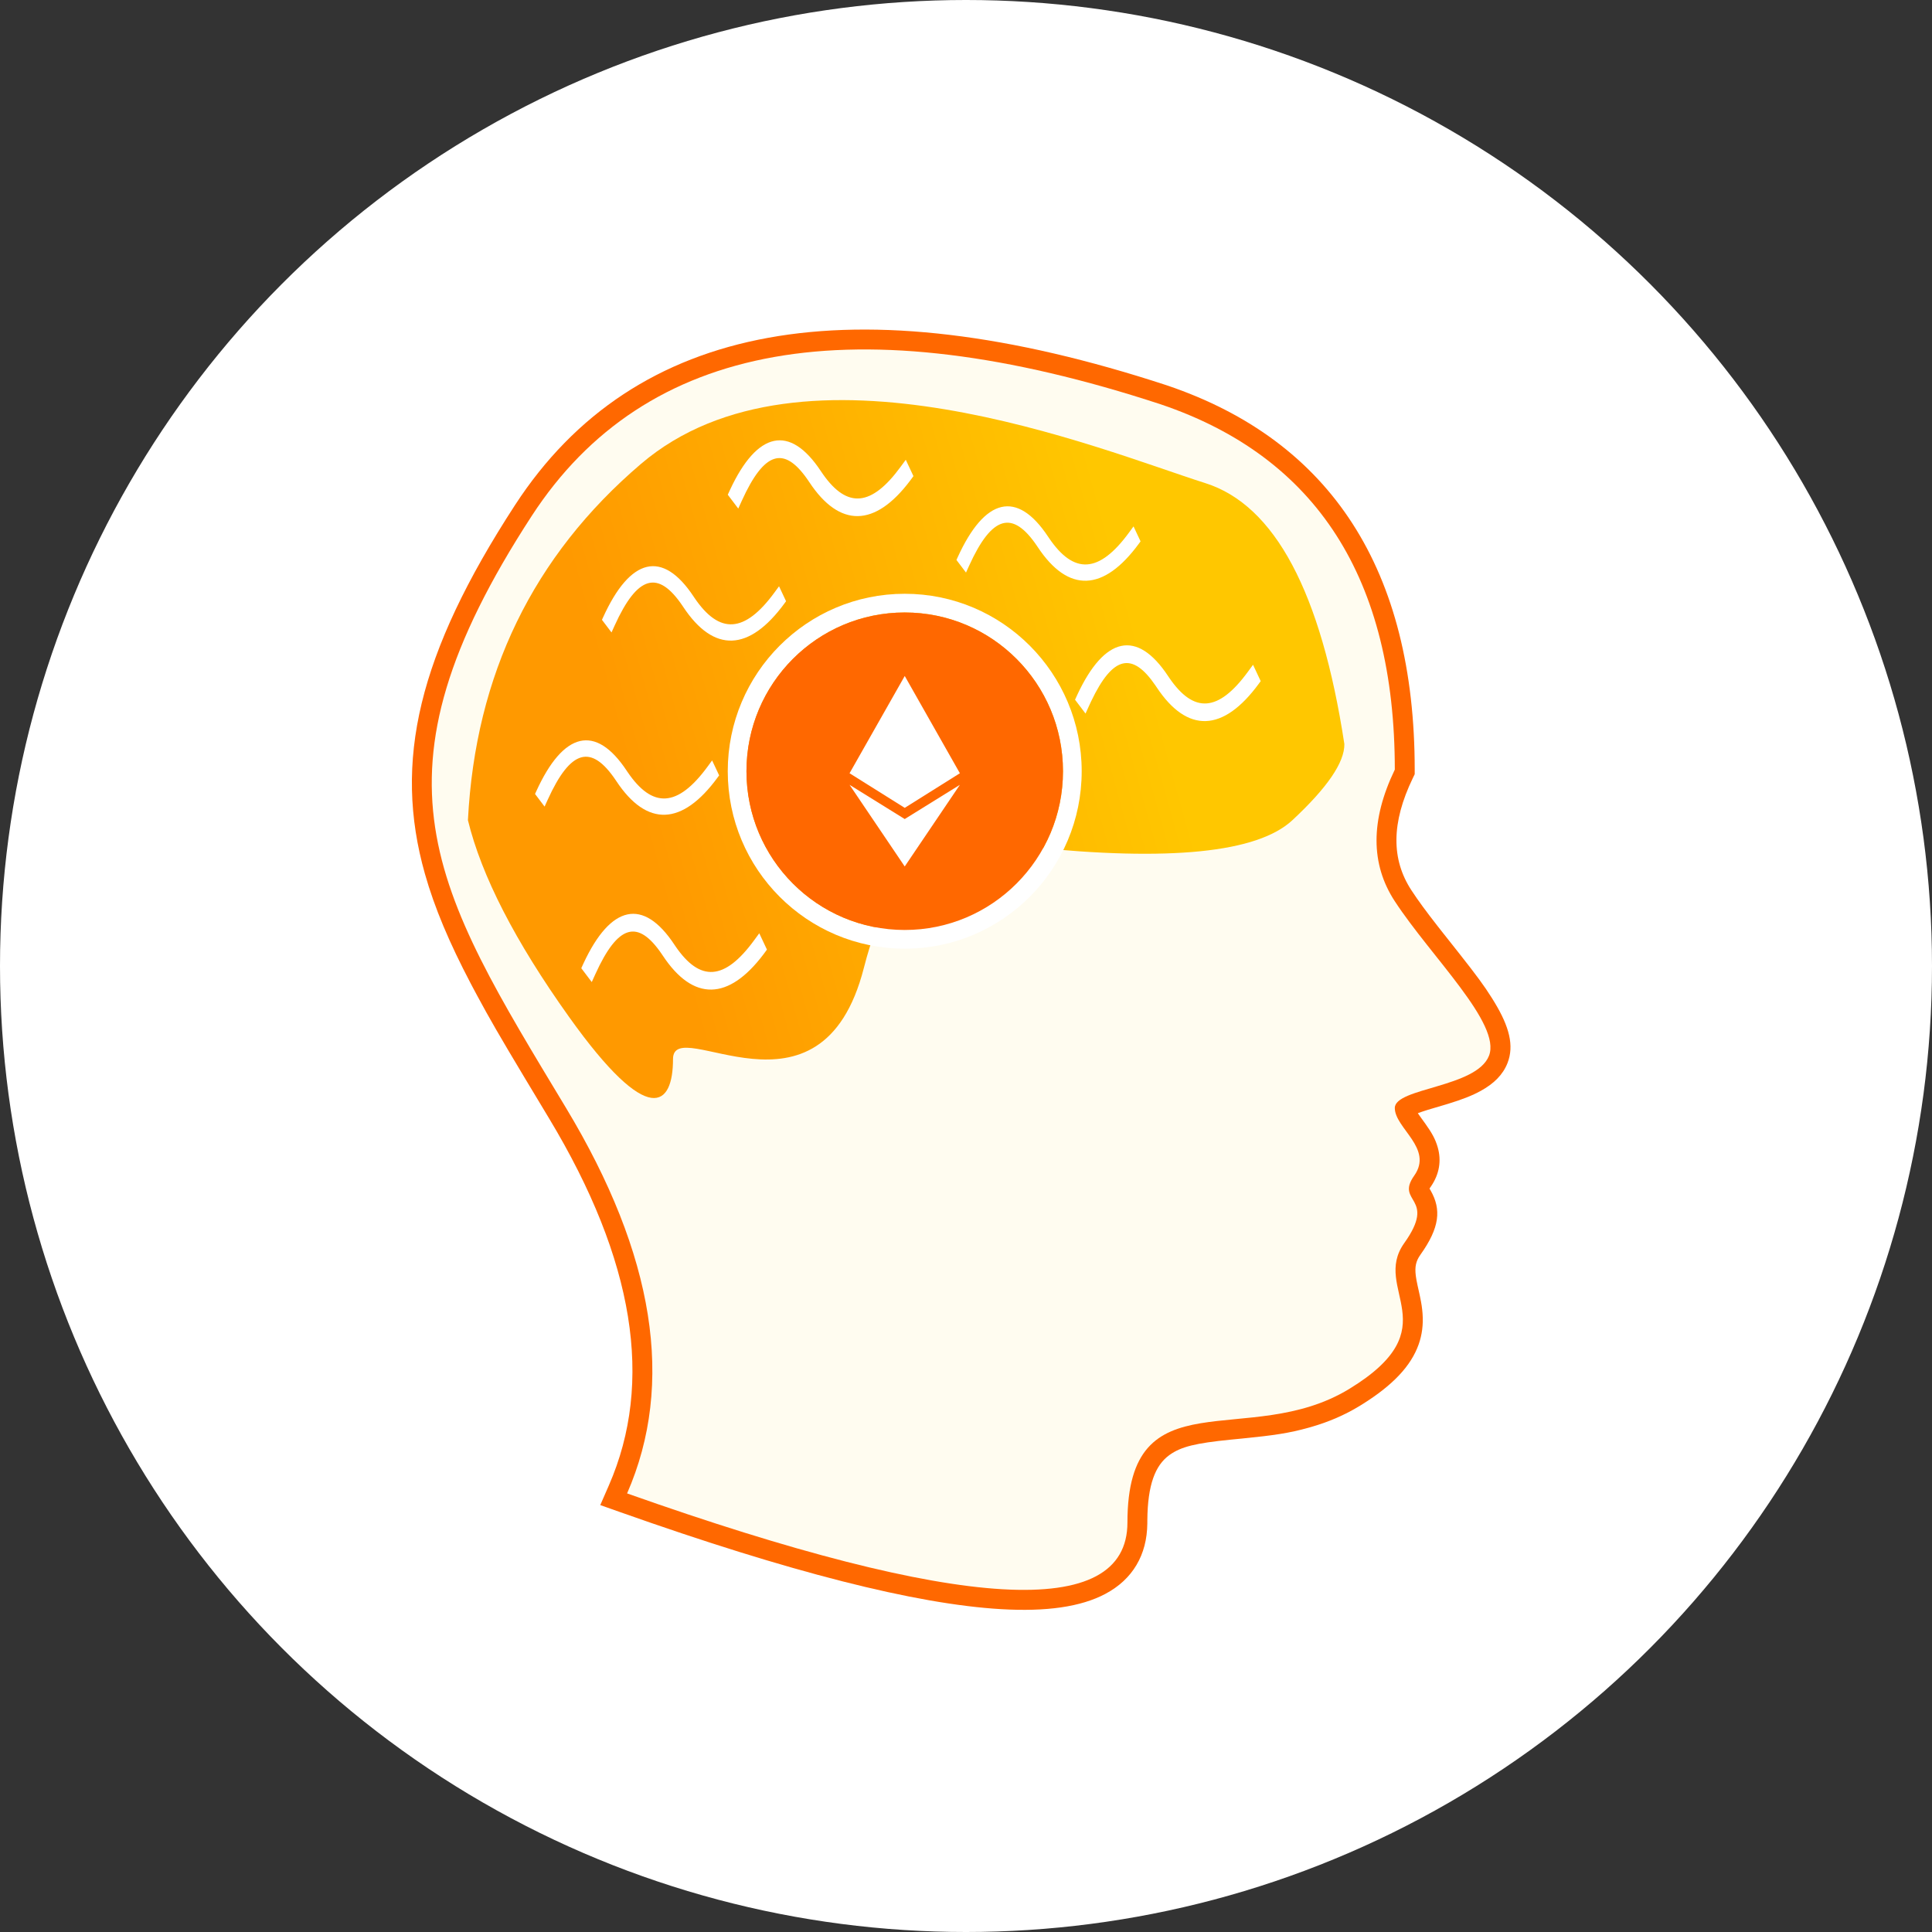 <?xml version="1.0" encoding="UTF-8"?>
<svg width="258px" height="258px" viewBox="0 0 258 258" version="1.1" xmlns="http://www.w3.org/2000/svg" xmlns:xlink="http://www.w3.org/1999/xlink">
    <rect x="0" y="0" width="258" height="258" fill="#333333" stroke="none"/>
    <!-- Generator: Sketch 58 (84663) - https://sketch.com -->
    <title>Group 2</title>
    <desc>Created with Sketch.</desc>
    <defs>
        <linearGradient x1="83.284%" y1="50%" x2="24.087%" y2="34.917%" id="linearGradient-1">
            <stop stop-color="#FF9900" offset="0%"></stop>
            <stop stop-color="#FFC700" offset="100%"></stop>
        </linearGradient>
    </defs>
    <g id="Logos,-Icons,-Illustrations" stroke="none" stroke-width="1" fill="none" fill-rule="evenodd">
        <g id="Artboard" transform="translate(-67, -381)">
            <g id="Group-2" transform="translate(67, 381)">
                <circle id="Oval" fill="#FFFFFF" cx="129" cy="129" r="129"></circle>
                <g id="Group-6-Copy" transform="translate(55, 44)">
                    <g id="Group">
                        <path d="M136.048,114.983 C137.488,117.508 137.27,119.929 134.685,123.554 C134.078,124.406 133.921,125.17 134.063,126.331 L134.077,126.438 C134.123,126.782 134.177,127.08 134.291,127.61 L134.558,128.817 L134.642,129.215 C134.818,130.059 134.909,130.649 134.961,131.325 L134.974,131.506 C135.066,132.905 134.911,134.228 134.443,135.545 C133.428,138.401 131.016,140.979 126.889,143.551 L126.564,143.751 C124.557,144.976 122.418,145.888 120.099,146.557 L119.739,146.659 C117.161,147.379 115.141,147.68 110.834,148.106 L109.288,148.257 C104.68,148.722 102.74,149.179 101.188,150.29 L101.126,150.335 C99.27,151.703 98.259,154.272 98.216,158.998 L98.214,159.449 C98.174,163.651 96.253,166.903 92.63,168.837 C89.339,170.593 84.711,171.237 78.7,170.888 C67.258,170.223 50.346,165.905 27.858,157.944 L25.16,156.989 L26.308,154.361 C32.326,140.587 29.748,124.308 18.318,105.34 L15.004,99.831 C11.704,94.326 10.373,92.02 8.74,88.988 L8.175,87.931 L7.865,87.345 C5.006,81.901 3.028,77.231 1.742,72.684 C-2.499,57.691 0.838,43.336 13.785,23.434 C29.732,-1.077 58.984,-6.267 100.843,7.465 C122.826,14.896 133.921,32.205 133.921,58.774 L133.921,59.385 L133.656,59.934 C130.784,65.894 130.784,70.769 133.485,74.894 C134.389,76.275 135.476,77.75 137.032,79.74 L137.609,80.474 L139.871,83.332 C142.227,86.323 143.176,87.61 144.199,89.233 L144.472,89.672 L144.628,89.929 C146.517,93.078 147.234,95.618 146.31,97.967 C145.688,99.549 144.458,100.728 142.757,101.667 C141.581,102.317 140.25,102.826 138.44,103.384 L138.034,103.507 C137.454,103.68 136.568,103.942 136.084,104.085 L135.669,104.21 L135.441,104.281 C135,104.42 134.636,104.545 134.339,104.658 L134.46,104.835 C134.577,105.003 134.717,105.2 134.884,105.431 L135.158,105.809 L135.334,106.053 C136.215,107.288 136.678,108.111 136.991,109.203 C137.503,110.985 137.226,112.781 136.089,114.44 L136.021,114.537 C135.997,114.572 135.974,114.605 135.954,114.636 L135.897,114.724 L136.048,114.983 Z M128.598,57.463 C128.252,33.845 118.5,19.058 99.168,12.523 C59.373,-0.532 32.636,4.211 18.235,26.347 C6.062,45.058 3.08,57.888 6.854,71.23 C8.049,75.455 9.936,79.884 12.719,85.152 L13.243,86.133 C15.039,89.48 16.39,91.813 20.379,98.452 L22.865,102.583 C34.422,121.76 37.617,138.895 32.237,153.834 C52.988,161.056 68.61,164.963 79.007,165.567 L79.415,165.589 C84.331,165.837 87.918,165.315 90.134,164.132 C92.009,163.131 92.873,161.683 92.9,159.425 L92.902,159.117 C92.935,152.678 94.609,148.451 98.101,145.952 C99.617,144.866 101.394,144.162 103.559,143.689 L103.762,143.645 C105.082,143.367 106.35,143.196 108.5,142.979 L110.464,142.787 C114.368,142.398 116.163,142.127 118.354,141.513 L118.631,141.435 C120.513,140.892 122.217,140.165 123.803,139.198 L124.084,139.024 C127.271,137.04 128.882,135.321 129.438,133.756 C129.813,132.7 129.771,131.805 129.313,129.709 L129.124,128.859 L129.076,128.633 C128.945,128.022 128.877,127.64 128.811,127.151 L128.794,127.019 C128.497,124.642 128.891,122.575 130.285,120.565 L130.443,120.341 C130.889,119.706 131.201,119.171 131.396,118.732 C131.53,118.429 131.593,118.212 131.61,118.066 L131.613,118.036 C131.619,117.969 131.615,117.943 131.505,117.75 L131.281,117.365 L131.193,117.211 C130.173,115.393 130.206,113.6 131.622,111.547 L131.709,111.423 L131.747,111.366 C132.08,110.845 131.951,110.451 130.894,108.989 L130.315,108.192 L130.127,107.93 C129.934,107.657 129.822,107.487 129.685,107.263 L129.526,106.998 C129.068,106.212 128.769,105.46 128.655,104.637 C128.624,104.413 128.608,104.187 128.608,103.961 C128.608,102.268 129.589,101.122 131.067,100.306 C131.82,99.89 132.69,99.557 133.954,99.164 L134.422,99.021 C134.84,98.896 135.712,98.639 136.327,98.456 L136.879,98.29 L137.135,98.21 C139.78,97.373 141.131,96.613 141.367,96.011 C141.375,95.991 141.383,95.938 141.381,95.832 C141.374,95.646 141.328,95.397 141.235,95.093 C141.022,94.401 140.597,93.528 139.958,92.485 L139.761,92.166 C138.865,90.738 138,89.558 135.858,86.835 L133.441,83.78 L132.97,83.18 L132.563,82.66 C131.153,80.847 130.106,79.423 129.199,78.056 L129.044,77.82 C125.369,72.208 125.241,65.634 128.506,58.4 L128.606,58.181 L128.598,57.463 Z" id="Path-109" fill="#FF6800" fill-rule="nonzero"></path>
                        <path d="M20.592,103.961 C2.832,74.489 -6.75,59.876 16.01,24.891 C31.184,1.567 59.178,-3.4 99.994,9.99 C120.841,17.037 131.264,33.298 131.264,58.774 C128.01,65.526 128.01,71.387 131.264,76.357 C136.146,83.812 145.517,92.723 143.839,96.989 C142.161,101.254 131.264,101.254 131.264,103.961 C131.264,106.668 136.447,109.336 133.856,112.994 C131.264,116.653 136.945,115.804 132.524,122.004 C128.104,128.204 138.669,133.247 125.183,141.474 C111.697,149.702 95.558,139.543 95.558,159.313 C95.558,172.493 73.286,171.199 28.742,155.431 C35.148,140.766 32.432,123.609 20.592,103.961 Z" id="Path-109" fill="#FFFCF0"></path>
                        <path d="M7.487,55.363 C10.588,35.073 16.775,23.459 26.046,20.52 C39.953,16.112 79.784,-0.5 101.41,17.942 C115.827,30.237 123.533,46.099 124.527,65.529 C122.714,72.964 118.218,81.714 111.037,91.78 C100.267,106.878 97.14,103.663 97.14,97.437 C97.14,91.21 77.367,107.625 71.647,85.231 C67.835,70.302 60.489,64.924 49.612,69.096 C30.818,71.058 19.09,69.869 14.428,65.529 C9.766,61.188 7.452,57.8 7.487,55.363 Z" id="Path-111" fill="url(#linearGradient-1)" transform="translate(66.007, 56.031) scale(-1, 1) translate(-66.007, -56.031) "></path>
                        <g id="ethereum-white" transform="translate(44.683, 37.792)">
                            <g id="Group-170">
                                <path d="M21.134,44.894 C34.187,44.894 44.766,34.283 44.766,21.198 C44.766,8.112 34.187,-2.499 21.134,-2.499 C8.08,-2.499 -2.499,8.112 -2.499,21.198 C-2.499,34.283 8.08,44.894 21.134,44.894 Z M21.134,42.395 C9.462,42.395 -8.8817842e-16,32.905 -8.8817842e-16,21.198 C-8.8817842e-16,9.49 9.462,-8.8817842e-16 21.134,-8.8817842e-16 C32.806,-8.8817842e-16 42.267,9.49 42.267,21.198 C42.267,32.905 32.806,42.395 21.134,42.395 Z" id="Oval" fill="#FFFFFF" fill-rule="nonzero"></path>
                                <ellipse id="Oval" fill="#FF6800" cx="21.134" cy="21.198" rx="21.134" ry="21.198"></ellipse>
                                <path d="M28.5,21.468 L21.136,26.089 L13.767,21.468 L21.136,8.479 L28.5,21.468 Z M21.134,27.584 L13.767,23.014 L21.134,33.916 L28.5,23.014 L21.134,27.584 L21.134,27.584 Z" id="Shape" fill="#FFFFFF" fill-rule="nonzero"></path>
                            </g>
                        </g>
                        <path d="M22.625,85.295 L24.024,87.144 L24.506,86.082 C27.515,79.457 30.169,78.707 33.368,83.402 L33.512,83.616 C37.57,89.746 42.286,89.642 46.977,83.411 L47.418,82.811 L46.393,80.628 L45.702,81.572 C41.765,86.948 38.491,87.175 35.2,82.362 L35.044,82.129 C30.9,75.87 26.56,76.843 22.932,84.624 L22.625,85.295 Z M24.097,85.413 L24.233,85.119 L23.982,84.787 L24.052,85.418 L24.097,85.413 Z M24.097,85.413 L24.428,85.376 L24.233,85.119 L24.509,84.542 C27.548,78.374 30.446,77.847 33.736,82.673 L33.886,82.896 C37.792,88.796 42.279,88.597 46.822,82.392 L45.634,82.277 L45.81,82.652 C41.768,87.992 38.266,88.113 34.833,83.093 L34.67,82.85 C30.723,76.888 26.701,77.893 23.242,85.508 L24.052,85.418 L24.06,85.493 L24.097,85.413 Z M45.987,83.029 L46.055,82.323 L45.81,82.652 L45.987,83.029 Z" id="Path-110" fill="#FFFFFF" fill-rule="nonzero"></path>
                        <path d="M18.144,62.79 C21.193,56.076 23.944,55.329 27.209,60.163 L27.308,60.311 C31.387,66.472 36.101,66.281 40.822,59.835 L41.035,59.545 L40.096,57.547 L39.496,58.367 C35.501,63.822 32.136,64.024 28.79,59.072 L28.688,58.921 C24.537,52.651 20.229,53.706 16.599,61.698 L16.449,62.027 L17.725,63.712 L18.144,62.79 Z M17.629,61.583 L17.698,62.2 L17.773,62.035 L17.849,61.873 L17.629,61.583 Z M27.577,59.434 L27.682,59.591 C31.551,65.436 35.961,65.24 40.469,59.084 L39.436,58.984 L39.635,59.406 C35.52,64.865 31.917,64.973 28.42,59.8 L28.314,59.641 C24.412,53.746 20.478,54.729 17.045,62.287 L18.076,62.172 L17.849,61.873 C21.039,55.033 24.116,54.312 27.577,59.434 Z M39.789,59.735 L39.849,59.118 L39.741,59.264 L39.635,59.406 L39.789,59.735 Z" id="Path-110" fill="#FFFFFF" fill-rule="nonzero"></path>
                        <path d="M27.081,39.533 C30.13,32.819 32.881,32.072 36.145,36.906 L36.244,37.054 C40.323,43.216 45.038,43.025 49.758,36.579 L49.971,36.288 L49.033,34.29 L48.432,35.11 C44.438,40.565 41.073,40.767 37.726,35.816 L37.625,35.664 C33.474,29.394 29.165,30.449 25.536,38.441 L25.386,38.771 L26.662,40.456 L27.081,39.533 Z M26.566,38.326 L26.635,38.944 L26.71,38.779 L26.785,38.616 L26.566,38.326 Z M36.514,36.177 L36.619,36.334 C40.488,42.179 44.897,41.984 49.406,35.827 L48.373,35.727 L48.571,36.15 C44.456,41.608 40.854,41.716 37.356,36.543 L37.251,36.384 C33.348,30.489 29.414,31.473 25.982,39.031 L27.012,38.916 L26.785,38.616 C29.975,31.777 33.053,31.055 36.514,36.177 Z M48.725,36.478 L48.785,35.862 L48.678,36.007 L48.571,36.15 L48.725,36.478 Z" id="Path-110" fill="#FFFFFF" fill-rule="nonzero"></path>
                        <path d="M42.189,22.066 L43.588,23.914 L44.07,22.853 C47.034,16.327 49.654,15.502 52.789,19.966 L53.076,20.387 C57.133,26.517 61.85,26.413 66.541,20.182 L66.982,19.582 L65.957,17.399 L65.266,18.343 C61.391,23.634 58.159,23.937 54.921,19.358 L54.607,18.9 C50.464,12.641 46.124,13.614 42.496,21.395 L42.189,22.066 Z M43.66,22.184 L43.797,21.889 L43.545,21.558 L43.616,22.189 L43.66,22.184 Z M43.992,22.147 L43.797,21.889 L44.077,21.305 C47.114,15.144 50.012,14.62 53.3,19.443 L53.45,19.666 C57.356,25.567 61.842,25.368 66.386,19.163 L65.198,19.048 L65.374,19.423 C61.332,24.763 57.83,24.883 54.397,19.863 L54.233,19.621 C50.286,13.658 46.265,14.664 42.806,22.279 L43.616,22.189 L43.624,22.264 L43.66,22.184 L43.992,22.147 Z M65.55,19.799 L65.619,19.094 L65.374,19.423 L65.55,19.799 Z" id="Path-110" fill="#FFFFFF" fill-rule="nonzero"></path>
                        <path d="M74.42,31.538 C77.469,24.825 80.22,24.078 83.485,28.912 L83.584,29.06 C87.663,35.221 92.377,35.03 97.098,28.584 L97.311,28.294 L96.372,26.296 L95.772,27.116 C91.777,32.571 88.412,32.772 85.066,27.821 L84.964,27.669 C80.813,21.399 76.505,22.455 72.875,30.447 L72.725,30.776 L74.001,32.461 L74.42,31.538 Z M73.905,30.332 L73.974,30.949 L74.049,30.784 L74.125,30.621 L73.905,30.332 Z M83.853,28.182 L83.958,28.339 C87.827,34.184 92.237,33.989 96.745,27.833 L95.712,27.732 L95.911,28.155 C91.796,33.613 88.193,33.722 84.696,28.548 L84.59,28.39 C80.688,22.495 76.754,23.478 73.321,31.036 L74.352,30.921 L74.125,30.621 C77.315,23.782 80.392,23.061 83.853,28.182 Z M96.065,28.484 L96.125,27.867 L96.017,28.012 L95.911,28.155 L96.065,28.484 Z" id="Path-110" fill="#FFFFFF" fill-rule="nonzero"></path>
                        <path d="M89.962,51.289 L90.444,50.228 L90.712,49.651 C93.611,43.563 96.202,42.993 99.305,47.548 L99.449,47.762 C103.564,53.978 108.356,53.784 113.112,47.29 L113.355,46.957 L112.33,44.774 L111.639,45.718 C107.702,51.094 104.428,51.321 101.138,46.508 L100.981,46.275 C96.838,40.016 92.498,40.989 88.869,48.77 L88.562,49.441 L89.962,51.289 Z M90.034,49.559 L90.17,49.265 L89.919,48.933 L89.989,49.564 L90.034,49.559 Z M90.365,49.522 L90.17,49.265 L90.447,48.688 C93.485,42.52 96.383,41.993 99.673,46.818 L99.823,47.041 C103.729,52.942 108.216,52.743 112.759,46.538 L111.571,46.423 L111.747,46.798 L111.364,47.291 C107.483,52.14 104.094,52.099 100.77,47.238 L100.607,46.996 C96.66,41.033 92.638,42.039 89.179,49.654 L89.989,49.564 L89.997,49.639 L90.034,49.559 L90.365,49.522 Z M111.924,47.175 L111.992,46.469 L111.747,46.798 L111.924,47.175 Z" id="Path-110" fill="#FFFFFF" fill-rule="nonzero"></path>
                    </g>
                </g>
            </g>
        </g>
    </g>
</svg>